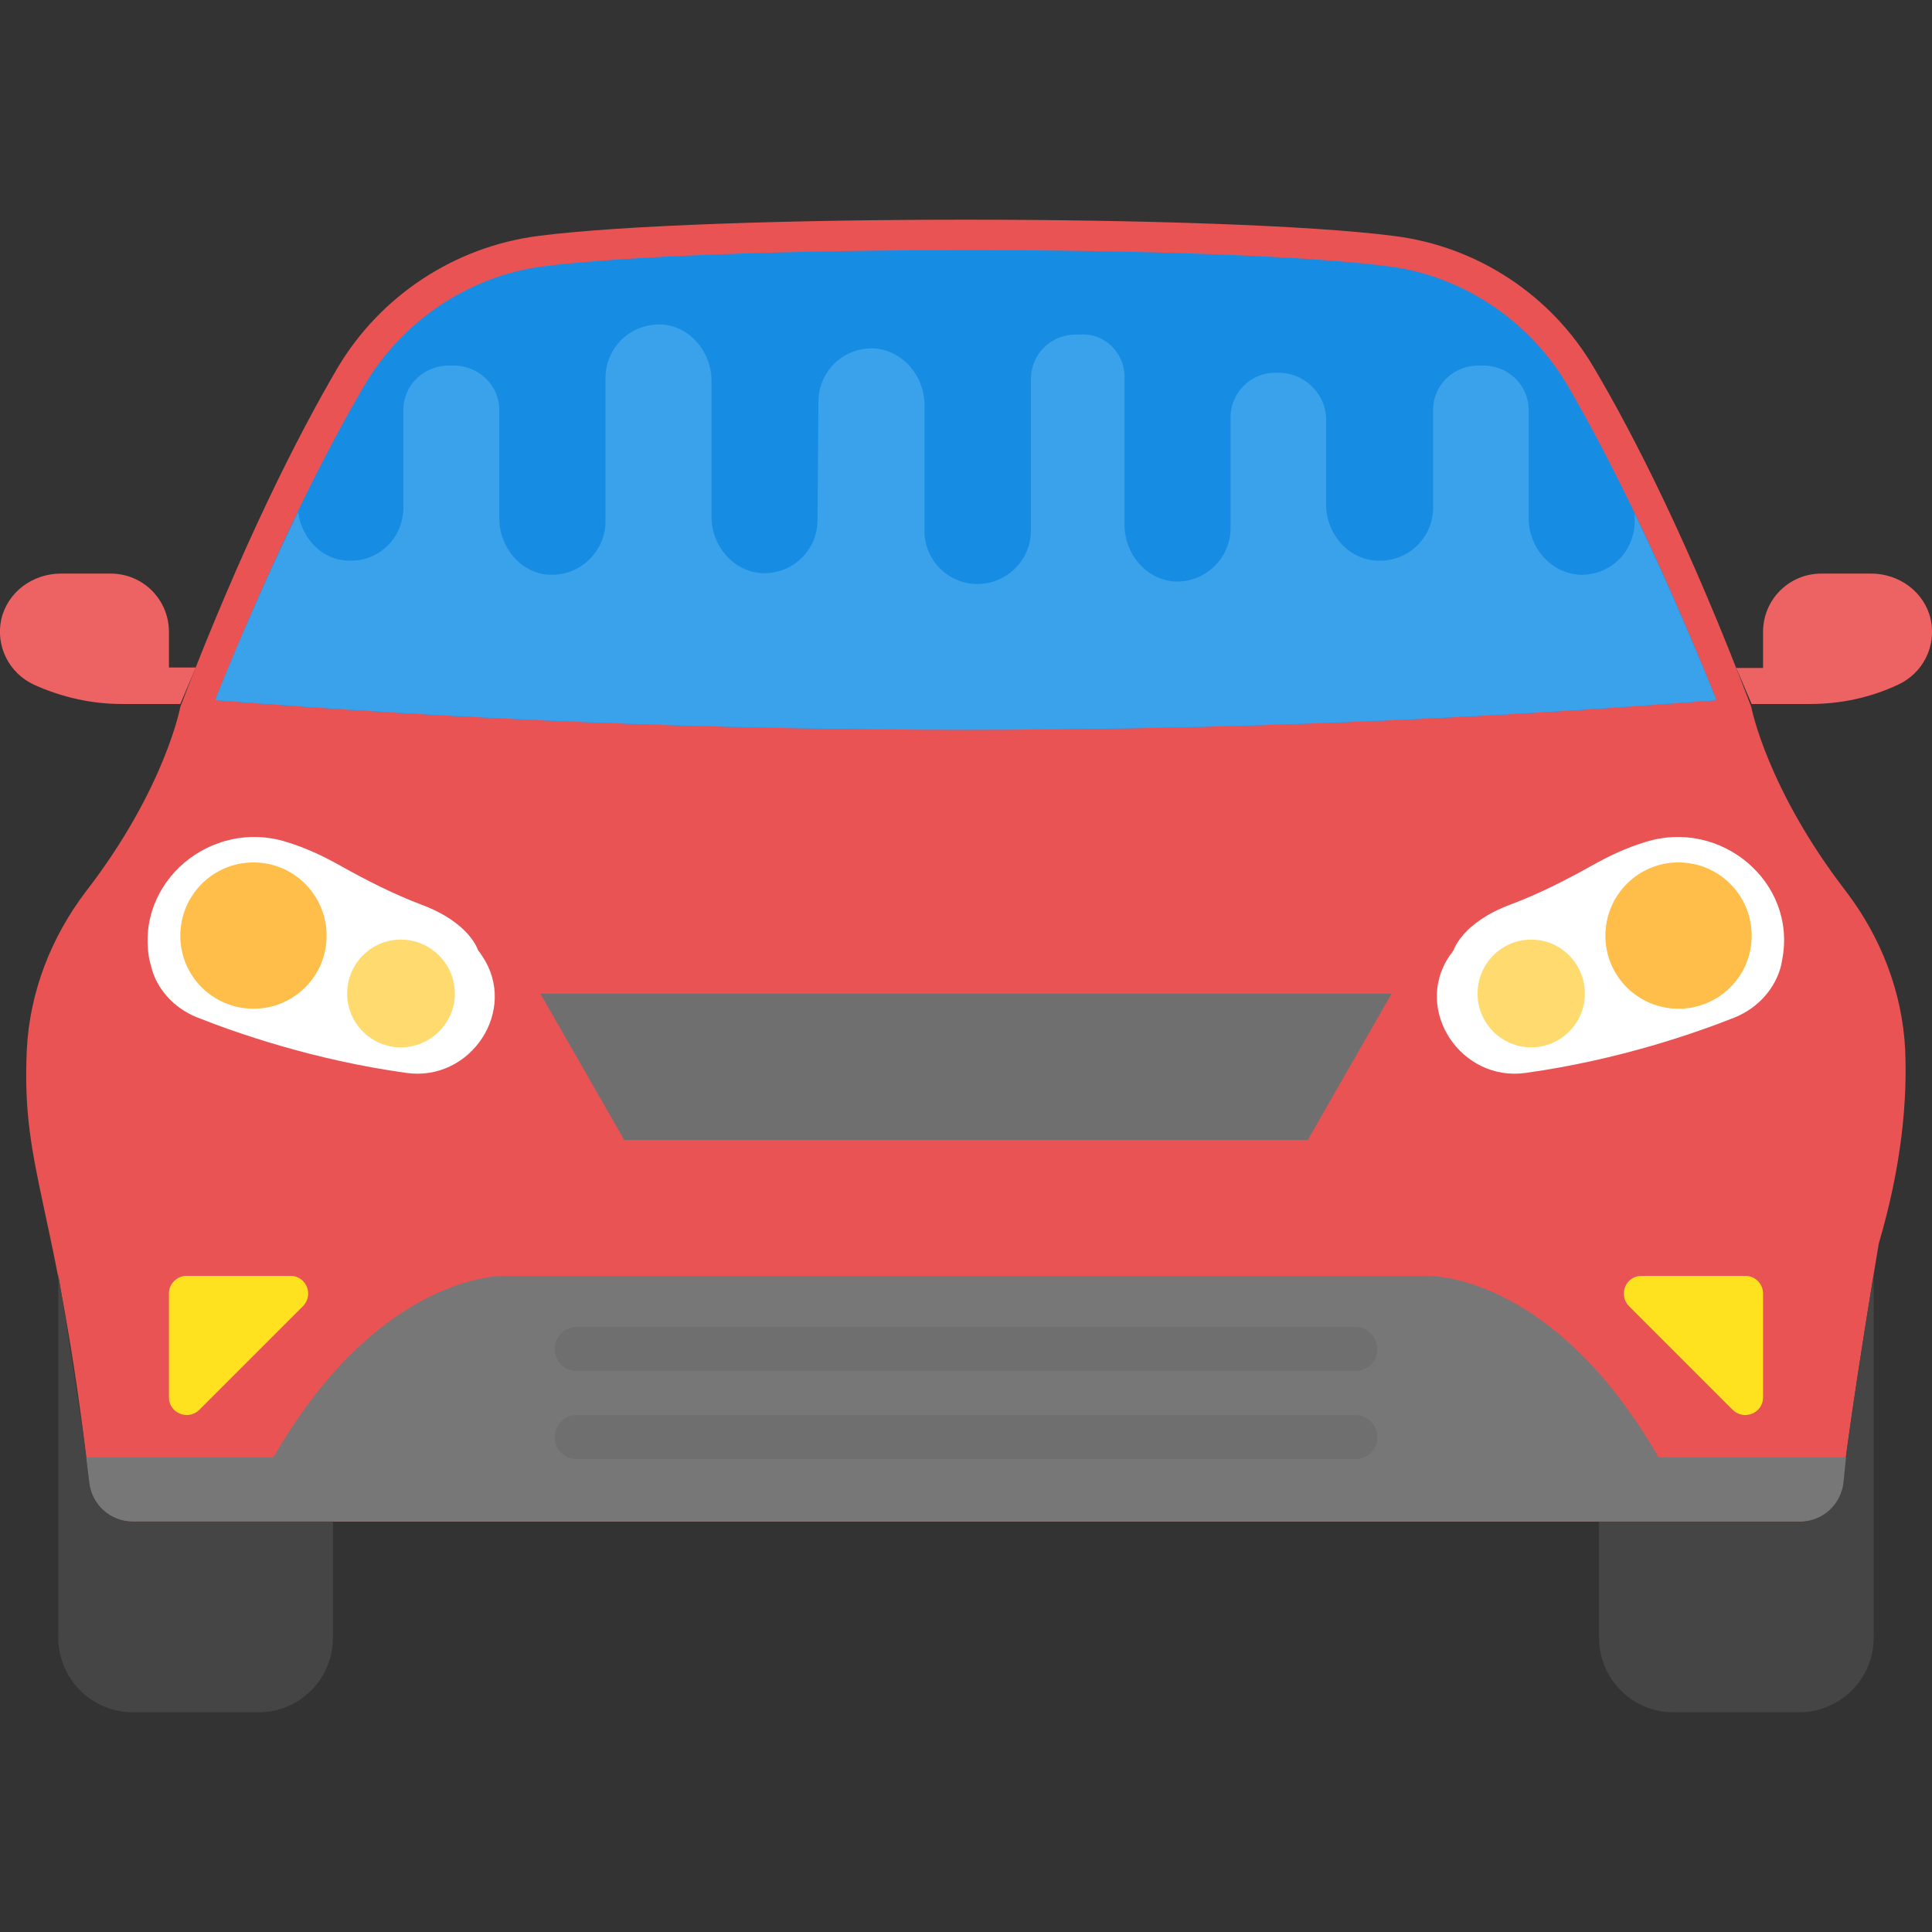 <?xml version="1.0" encoding="UTF-8"?>
<svg xmlns="http://www.w3.org/2000/svg" xmlns:xlink="http://www.w3.org/1999/xlink" width="18pt" height="18pt" viewBox="0 0 18 18" version="1.1">
<rect x="0" y="0" width="18" height="18" fill="#333333" stroke="none"/>
<g id="surface1">
<path style=" stroke:none;fill-rule:nonzero;fill:rgb(91.373%,32.549%,32.549%);fill-opacity:1;" d="M 17.75 9.777 C 17.723 9.242 17.523 8.73 17.199 8.305 C 16.461 7.348 16.316 6.586 16.316 6.586 C 15.742 5.074 15.227 4.062 14.848 3.422 C 14.453 2.75 13.766 2.297 12.992 2.199 C 11.434 1.996 6.566 1.996 5.008 2.199 C 4.234 2.301 3.547 2.754 3.148 3.422 C 2.773 4.062 2.258 5.074 1.68 6.586 C 1.68 6.586 1.539 7.348 0.801 8.305 C 0.477 8.73 0.277 9.242 0.25 9.777 C 0.195 10.934 0.531 11.191 0.832 13.812 C 0.855 14.02 1.031 14.176 1.238 14.176 L 16.762 14.176 C 16.973 14.176 17.145 14.02 17.168 13.812 C 17.254 13.078 17.504 11.586 17.504 11.586 C 17.723 10.844 17.77 10.238 17.75 9.777 Z M 17.75 9.777 "/>
<path style=" stroke:none;fill-rule:nonzero;fill:rgb(8.627%,55.294%,88.627%);fill-opacity:1;" d="M 15.992 6.523 C 15.535 5.387 15.07 4.391 14.609 3.598 C 14.258 2.996 13.641 2.578 12.957 2.484 C 11.395 2.277 6.594 2.281 5.043 2.484 C 4.359 2.578 3.742 2.996 3.391 3.598 C 2.922 4.398 2.453 5.41 2.004 6.523 C 6.66 6.891 11.336 6.891 15.992 6.523 Z M 15.992 6.523 "/>
<path style=" stroke:none;fill-rule:nonzero;fill:rgb(100%,100%,100%);fill-opacity:1;" d="M 15.332 7.844 C 15.152 7.898 14.988 7.977 14.848 8.055 C 14.598 8.195 14.34 8.328 14.066 8.43 C 13.621 8.598 13.543 8.852 13.543 8.852 C 13.531 8.871 13.52 8.887 13.504 8.906 C 13.164 9.41 13.613 10.082 14.215 9.996 C 15.086 9.875 15.805 9.621 16.168 9.477 C 16.375 9.391 16.539 9.215 16.594 8.996 C 16.598 8.977 16.602 8.957 16.605 8.938 C 16.742 8.215 16.031 7.625 15.332 7.844 Z M 15.332 7.844 "/>
<path style=" stroke:none;fill-rule:nonzero;fill:rgb(100%,88.627%,12.157%);fill-opacity:1;" d="M 16.262 11.887 L 15.293 11.887 C 15.148 11.887 15.074 12.062 15.176 12.168 L 16.145 13.137 C 16.25 13.238 16.426 13.164 16.426 13.02 L 16.426 12.051 C 16.426 11.961 16.352 11.887 16.262 11.887 Z M 16.262 11.887 "/>
<path style=" stroke:none;fill-rule:nonzero;fill:rgb(27.059%,27.059%,27.059%);fill-opacity:1;" d="M 17.168 13.812 C 17.145 14.02 16.969 14.176 16.762 14.176 L 14.898 14.176 L 14.898 15.258 C 14.898 15.641 15.207 15.953 15.59 15.953 L 16.762 15.953 C 17.145 15.953 17.457 15.641 17.457 15.258 L 17.457 11.871 C 17.379 12.34 17.23 13.277 17.168 13.812 Z M 17.168 13.812 "/>
<path style=" stroke:none;fill-rule:nonzero;fill:rgb(92.941%,38.431%,38.431%);fill-opacity:1;" d="M 17.988 5.77 C 17.93 5.516 17.695 5.344 17.434 5.344 L 16.969 5.344 C 16.668 5.344 16.426 5.586 16.426 5.887 L 16.426 6.223 L 16.176 6.223 L 16.32 6.559 L 16.863 6.559 C 17.148 6.559 17.426 6.5 17.684 6.379 C 17.914 6.273 18.043 6.023 17.988 5.77 Z M 17.988 5.77 "/>
<path style=" stroke:none;fill-rule:nonzero;fill:rgb(100%,74.118%,28.627%);fill-opacity:1;" d="M 16.32 8.719 C 16.32 9.094 16.016 9.398 15.637 9.398 C 15.262 9.398 14.957 9.094 14.957 8.719 C 14.957 8.34 15.262 8.035 15.637 8.035 C 16.016 8.035 16.32 8.34 16.32 8.719 Z M 16.32 8.719 "/>
<path style=" stroke:none;fill-rule:nonzero;fill:rgb(100%,85.882%,43.529%);fill-opacity:1;" d="M 14.766 9.258 C 14.766 9.531 14.543 9.758 14.266 9.758 C 13.988 9.758 13.766 9.531 13.766 9.258 C 13.766 8.98 13.988 8.754 14.266 8.754 C 14.543 8.754 14.766 8.98 14.766 9.258 Z M 14.766 9.258 "/>
<path style=" stroke:none;fill-rule:nonzero;fill:rgb(43.529%,43.529%,43.529%);fill-opacity:1;" d="M 12.965 9.258 L 12.184 10.621 L 5.816 10.621 L 5.035 9.258 Z M 12.965 9.258 "/>
<path style=" stroke:none;fill-rule:nonzero;fill:rgb(100%,100%,100%);fill-opacity:1;" d="M 4.492 8.906 C 4.48 8.887 4.469 8.871 4.453 8.852 C 4.453 8.852 4.379 8.598 3.93 8.43 C 3.66 8.328 3.402 8.195 3.152 8.055 C 3.012 7.977 2.848 7.898 2.668 7.844 C 1.969 7.625 1.258 8.215 1.391 8.938 C 1.395 8.957 1.402 8.977 1.406 8.996 C 1.457 9.215 1.621 9.391 1.832 9.477 C 2.195 9.621 2.914 9.875 3.785 9.996 C 4.387 10.082 4.832 9.41 4.492 8.906 Z M 4.492 8.906 "/>
<path style=" stroke:none;fill-rule:nonzero;fill:rgb(100%,88.627%,12.157%);fill-opacity:1;" d="M 2.707 11.887 L 1.738 11.887 C 1.648 11.887 1.574 11.961 1.574 12.051 L 1.574 13.02 C 1.574 13.164 1.75 13.238 1.855 13.137 L 2.824 12.168 C 2.926 12.062 2.852 11.887 2.707 11.887 Z M 2.707 11.887 "/>
<path style=" stroke:none;fill-rule:nonzero;fill:rgb(46.667%,46.667%,46.667%);fill-opacity:1;" d="M 15.453 13.578 C 14.445 11.832 13.285 11.887 13.285 11.887 L 4.715 11.887 C 4.715 11.887 3.555 11.832 2.547 13.578 L 0.801 13.578 L 0.824 13.805 C 0.844 14.016 1.02 14.176 1.23 14.176 L 16.77 14.176 C 16.98 14.176 17.156 14.016 17.176 13.805 L 17.199 13.578 Z M 15.453 13.578 "/>
<path style=" stroke:none;fill-rule:nonzero;fill:rgb(27.059%,27.059%,27.059%);fill-opacity:1;" d="M 1.238 14.176 C 1.031 14.176 0.855 14.02 0.832 13.812 C 0.77 13.277 0.621 12.34 0.543 11.871 L 0.543 15.258 C 0.543 15.641 0.855 15.953 1.238 15.953 L 2.41 15.953 C 2.793 15.953 3.102 15.641 3.102 15.258 L 3.102 14.176 Z M 1.238 14.176 "/>
<path style=" stroke:none;fill-rule:nonzero;fill:rgb(92.941%,38.431%,38.431%);fill-opacity:1;" d="M 1.574 6.223 L 1.574 5.887 C 1.574 5.586 1.332 5.344 1.031 5.344 L 0.566 5.344 C 0.305 5.344 0.07 5.516 0.012 5.77 C -0.043 6.02 0.086 6.273 0.316 6.379 C 0.574 6.496 0.852 6.559 1.137 6.559 L 1.68 6.559 L 1.824 6.219 L 1.574 6.219 Z M 1.574 6.223 "/>
<path style=" stroke:none;fill-rule:nonzero;fill:rgb(100%,74.118%,28.627%);fill-opacity:1;" d="M 3.043 8.719 C 3.043 9.094 2.738 9.398 2.363 9.398 C 1.984 9.398 1.68 9.094 1.68 8.719 C 1.68 8.34 1.984 8.035 2.363 8.035 C 2.738 8.035 3.043 8.34 3.043 8.719 Z M 3.043 8.719 "/>
<path style=" stroke:none;fill-rule:nonzero;fill:rgb(100%,85.882%,43.529%);fill-opacity:1;" d="M 4.238 9.258 C 4.238 9.531 4.012 9.758 3.734 9.758 C 3.457 9.758 3.234 9.531 3.234 9.258 C 3.234 8.98 3.457 8.754 3.734 8.754 C 4.012 8.754 4.238 8.98 4.238 9.258 Z M 4.238 9.258 "/>
<path style=" stroke:none;fill-rule:nonzero;fill:rgb(43.529%,43.529%,43.529%);fill-opacity:1;" d="M 12.629 12.363 L 5.371 12.363 C 5.258 12.363 5.168 12.457 5.168 12.57 C 5.168 12.684 5.258 12.773 5.371 12.773 L 12.629 12.773 C 12.742 12.773 12.832 12.684 12.832 12.57 C 12.832 12.457 12.742 12.363 12.629 12.363 Z M 12.629 12.363 "/>
<path style=" stroke:none;fill-rule:nonzero;fill:rgb(43.529%,43.529%,43.529%);fill-opacity:1;" d="M 12.629 13.184 L 5.371 13.184 C 5.258 13.184 5.168 13.277 5.168 13.391 C 5.168 13.504 5.258 13.594 5.371 13.594 L 12.629 13.594 C 12.742 13.594 12.832 13.504 12.832 13.391 C 12.832 13.277 12.742 13.184 12.629 13.184 Z M 12.629 13.184 "/>
<path style=" stroke:none;fill-rule:nonzero;fill:rgb(22.745%,63.529%,92.157%);fill-opacity:1;" d="M 15.23 4.785 L 15.23 4.855 C 15.23 5.141 15 5.367 14.711 5.355 C 14.445 5.336 14.242 5.098 14.242 4.828 L 14.242 3.82 C 14.242 3.582 14.043 3.398 13.805 3.406 C 13.797 3.406 13.797 3.406 13.793 3.406 C 13.793 3.406 13.793 3.406 13.789 3.406 C 13.551 3.398 13.352 3.582 13.352 3.82 L 13.352 4.73 C 13.352 5.016 13.109 5.242 12.824 5.223 C 12.559 5.211 12.355 4.969 12.355 4.703 L 12.355 3.91 C 12.355 3.672 12.156 3.473 11.914 3.473 L 11.879 3.473 C 11.652 3.473 11.465 3.66 11.465 3.887 L 11.465 4.918 C 11.465 5.203 11.23 5.43 10.941 5.418 C 10.676 5.398 10.477 5.16 10.477 4.891 L 10.477 3.508 C 10.477 3.285 10.285 3.098 10.059 3.117 L 10.023 3.117 C 9.789 3.117 9.605 3.301 9.605 3.531 L 9.605 4.945 C 9.605 5.215 9.383 5.441 9.105 5.441 C 8.84 5.441 8.621 5.227 8.613 4.961 L 8.613 3.773 C 8.613 3.5 8.41 3.266 8.145 3.246 C 7.855 3.234 7.625 3.461 7.625 3.746 L 7.617 4.844 C 7.617 5.125 7.387 5.352 7.098 5.34 C 6.836 5.324 6.637 5.094 6.629 4.832 L 6.629 3.547 C 6.629 3.281 6.43 3.039 6.164 3.023 C 5.875 3.012 5.641 3.238 5.641 3.523 L 5.641 4.871 C 5.633 5.145 5.402 5.367 5.117 5.355 C 4.852 5.34 4.652 5.102 4.652 4.828 L 4.652 3.82 C 4.652 3.582 4.449 3.398 4.211 3.406 C 4.207 3.406 4.207 3.406 4.207 3.406 C 4.199 3.406 4.199 3.406 4.199 3.406 C 3.957 3.398 3.758 3.582 3.758 3.82 L 3.758 4.73 C 3.758 5.016 3.52 5.242 3.238 5.223 C 2.992 5.215 2.809 5.008 2.777 4.77 C 2.516 5.312 2.254 5.898 2.004 6.523 C 6.66 6.891 11.336 6.891 15.992 6.523 C 15.738 5.895 15.484 5.316 15.23 4.785 Z M 15.23 4.785 "/>
</g>
</svg>
